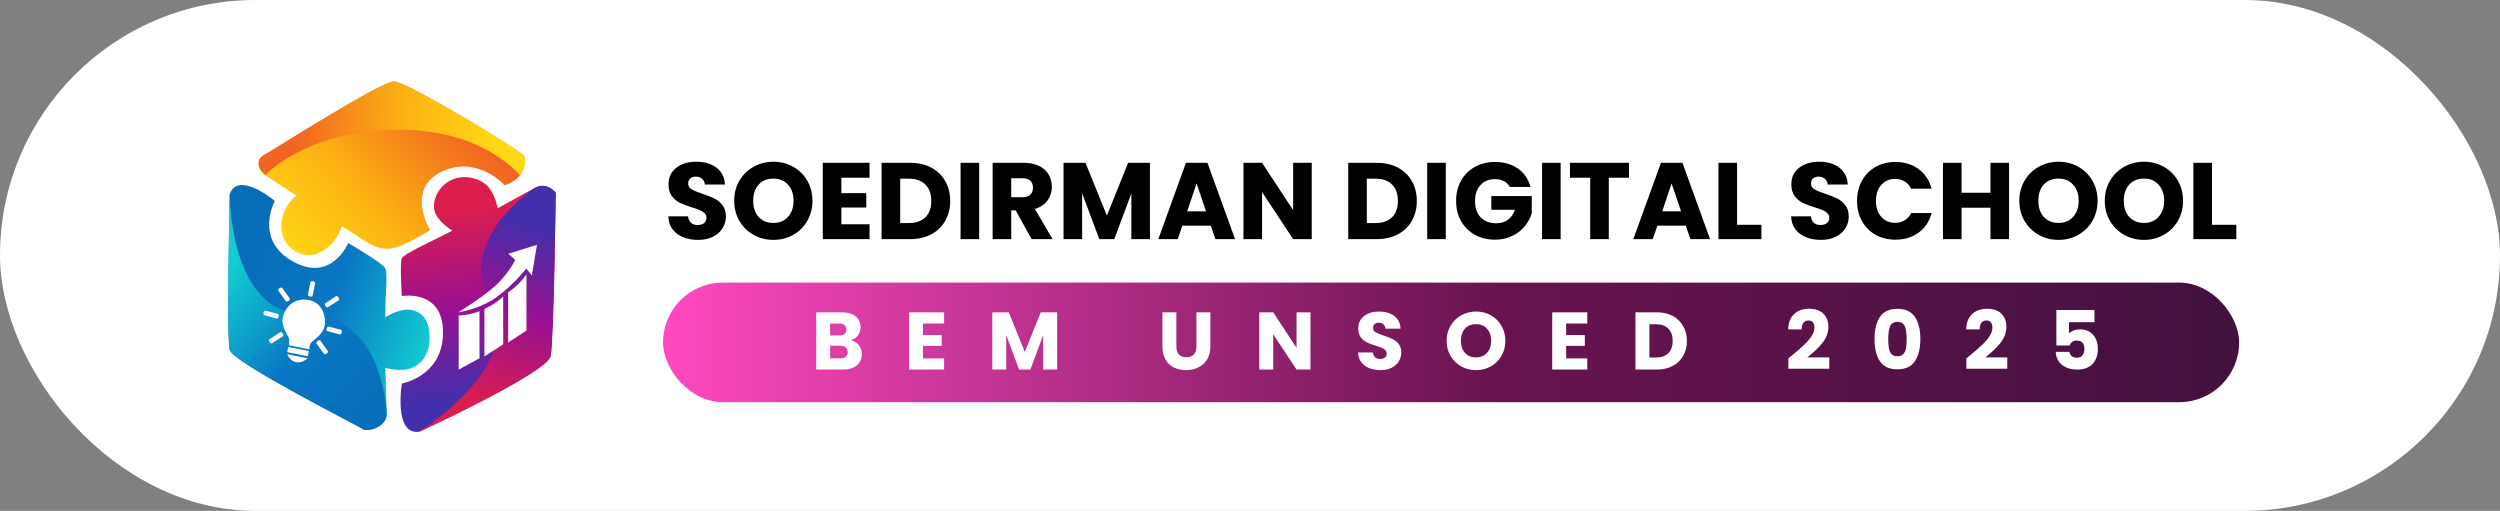 <svg width="460" height="94" viewBox="0 0 460 94" fill="none" xmlns="http://www.w3.org/2000/svg">
<rect x="0" y="0" width="460" height="94" fill="#808080" stroke="none"/>
<rect width="460" height="94" rx="47" fill="white"/>
<path d="M50.57 36.977C50.57 36.977 46.701 44.061 53.862 48.089C61.023 52.117 64.069 44.715 64.069 44.715C64.069 44.715 69.956 48.172 70.736 49.159C71.516 50.147 70.842 53.373 70.9 58.378C70.9 58.378 73.041 56.979 75.016 56.979C76.992 56.979 79.049 58.296 79.049 62.082C79.049 65.869 76.909 67.515 75.016 67.927C73.123 68.338 70.9 67.68 70.9 67.68C70.9 67.68 71.147 75.175 71.147 76.158C71.147 78.627 67.608 79.532 66.785 78.956C65.962 78.38 42.832 66.692 42.256 64.387C41.68 62.082 42.256 35.743 42.256 35.743C43.82 31.298 50.57 36.977 50.57 36.977Z" fill="url(#paint0_linear_590_8)"/>
<path d="M73.945 70.561C73.945 70.561 81.519 69.243 81.519 61.177C81.519 53.11 73.945 54.477 73.945 54.477C73.945 54.477 73.528 48.336 73.945 47.513C74.361 46.69 78.778 44.715 83.239 42.445C83.239 42.445 81.037 41.147 80.161 39.376C79.286 37.605 80.264 34.497 82.949 33.169C85.634 31.842 88.767 33.01 89.975 34.525C91.183 36.04 91.578 38.324 91.578 38.324C91.578 38.324 97.635 34.96 98.516 34.525C100.73 33.431 102.261 35.496 102.261 35.496C102.261 35.496 101.97 62.503 101.319 65.462C100.668 68.42 77.074 79.45 77.074 79.45C72.396 80.018 73.945 70.561 73.945 70.561Z" fill="url(#paint1_linear_590_8)"/>
<path d="M101.321 65.525C101.803 62.465 102.264 35.477 102.264 35.477C102.264 35.477 100.732 33.412 98.519 34.506C98.519 34.506 83.659 43.974 90.244 55.662C96.829 67.35 76.827 79.615 76.827 79.615C76.827 79.615 100.84 68.585 101.321 65.525Z" fill="url(#paint2_linear_590_8)"/>
<path d="M81.189 31.627C74.604 34.837 79.132 42.328 79.132 42.328C79.132 42.328 73.946 45.785 71.312 45.785C68.678 45.785 67.21 44.253 62.834 41.587C62.834 41.587 62.656 42.904 61.352 44.468C60.049 46.032 57.484 47.925 54.603 46.361C51.722 44.797 51.31 41.998 52.133 39.447C52.956 36.895 54.603 36.003 54.603 36.003C51.603 34.1 49.248 32.557 48.676 32.121C46.948 30.804 47.524 29.158 48.676 28.582C49.829 28.005 70.324 15.049 72.547 15C74.769 14.952 95.429 27.512 96.252 28.582C97.076 29.652 96.252 31.38 95.758 32.121C94.856 33.474 92.878 34.096 92.878 34.096C92.878 34.096 87.774 28.417 81.189 31.627Z" fill="url(#paint3_linear_590_8)"/>
<path d="M96.356 28.582C97.179 29.652 96.191 31.545 95.697 32.286C95.697 32.286 88.749 23.458 72.321 23.89C55.892 24.322 48.862 32.204 48.862 32.204C47.133 30.887 47.298 29.158 48.45 28.582C49.603 28.006 69.872 15.054 72.321 15.001C74.769 14.947 95.533 27.512 96.356 28.582Z" fill="url(#paint4_linear_590_8)"/>
<path d="M42.265 64.387C42.841 66.692 65.971 78.38 66.794 78.956C67.617 79.532 71.156 78.627 71.156 76.158C71.156 76.158 70.653 57.885 56.331 57.885C42.009 57.885 42.265 35.496 42.265 35.496C42.265 35.496 41.689 62.082 42.265 64.387Z" fill="url(#paint5_linear_590_8)"/>
<path d="M88.227 65.919L84.4 68.009V58.049C85.795 57.974 86.622 57.828 88.227 57.267V65.919Z" fill="white"/>
<path d="M92.59 63.351L89.133 65.581V56.856C90.573 56.115 91.19 55.827 92.59 54.551V63.351Z" fill="white"/>
<path d="M96.87 60.816L93.495 63.029V53.81C95.049 52.702 95.763 51.963 96.87 50.518V60.816Z" fill="white"/>
<path d="M91.602 54.51C88.433 56.898 84.317 57.473 84.317 57.473C84.317 57.473 88.104 55.168 90.738 52.946C93.372 50.723 94.812 47.843 94.812 47.843L93.536 46.69L98.804 45.044L97.858 50.682L96.829 49.406C96.829 49.406 94.771 52.121 91.602 54.51Z" fill="white"/>
<path d="M53.144 63.522L56.942 64.288C56.942 64.288 56.857 63.373 57.402 62.899C57.947 62.425 59.144 61.608 59.621 60.357C60.098 59.106 59.768 55.531 56.495 55.15C53.223 54.769 51.952 57.736 51.971 59.031C51.991 60.327 52.836 61.484 53.086 62.028C53.335 62.572 53.144 63.522 53.144 63.522Z" fill="white"/>
<rect x="53.028" y="63.836" width="3.875" height="0.969" transform="rotate(11.394 53.028 63.836)" fill="white"/>
<path d="M54.488 66.646C53.293 66.422 52.84 65.173 52.84 65.173L56.576 65.917C56.576 65.917 55.684 66.869 54.488 66.646Z" fill="white"/>
<path d="M57.141 51.821C57.472 51.687 57.659 51.653 58.004 51.995L57.5 54.499C57.099 54.646 56.916 54.586 56.636 54.325L57.141 51.821Z" fill="white"/>
<path d="M48.54 57.98C48.425 57.642 48.404 57.453 48.766 57.129L51.234 57.785C51.357 58.194 51.285 58.372 51.008 58.636L48.54 57.98Z" fill="white"/>
<path d="M60.151 60.91C60.037 60.572 60.015 60.383 60.377 60.059L62.845 60.715C62.968 61.124 62.897 61.303 62.619 61.566L60.151 60.91Z" fill="white"/>
<path d="M49.987 63.204C49.659 63.062 49.504 62.951 49.507 62.466L51.65 61.076C52.036 61.259 52.12 61.432 52.129 61.815L49.987 63.204Z" fill="white"/>
<path d="M60.264 56.578C59.936 56.435 59.781 56.325 59.784 55.839L61.927 54.45C62.313 54.633 62.397 54.806 62.406 55.188L60.264 56.578Z" fill="white"/>
<path d="M60.371 64.677C60.243 65.011 60.139 65.171 59.654 65.188L58.174 63.107C58.34 62.714 58.509 62.622 58.891 62.597L60.371 64.677Z" fill="white"/>
<path d="M53.355 54.98C53.227 55.314 53.123 55.473 52.638 55.491L51.157 53.41C51.324 53.016 51.493 52.925 51.875 52.899L53.355 54.98Z" fill="white"/>
<path d="M128.447 44.14C127.42 44.14 126.5 43.973 125.687 43.64C124.874 43.307 124.22 42.813 123.727 42.16C123.247 41.507 122.994 40.72 122.967 39.8H126.607C126.66 40.32 126.84 40.72 127.147 41C127.454 41.267 127.854 41.4 128.347 41.4C128.854 41.4 129.254 41.287 129.547 41.06C129.84 40.82 129.987 40.493 129.987 40.08C129.987 39.733 129.867 39.447 129.627 39.22C129.4 38.993 129.114 38.807 128.767 38.66C128.434 38.513 127.954 38.347 127.327 38.16C126.42 37.88 125.68 37.6 125.107 37.32C124.534 37.04 124.04 36.627 123.627 36.08C123.214 35.533 123.007 34.82 123.007 33.94C123.007 32.633 123.48 31.613 124.427 30.88C125.374 30.133 126.607 29.76 128.127 29.76C129.674 29.76 130.92 30.133 131.867 30.88C132.814 31.613 133.32 32.64 133.387 33.96H129.687C129.66 33.507 129.494 33.153 129.187 32.9C128.88 32.633 128.487 32.5 128.007 32.5C127.594 32.5 127.26 32.613 127.007 32.84C126.754 33.053 126.627 33.367 126.627 33.78C126.627 34.233 126.84 34.587 127.267 34.84C127.694 35.093 128.36 35.367 129.267 35.66C130.174 35.967 130.907 36.26 131.467 36.54C132.04 36.82 132.534 37.227 132.947 37.76C133.36 38.293 133.567 38.98 133.567 39.82C133.567 40.62 133.36 41.347 132.947 42C132.547 42.653 131.96 43.173 131.187 43.56C130.414 43.947 129.5 44.14 128.447 44.14ZM142.312 44.14C140.992 44.14 139.778 43.833 138.672 43.22C137.578 42.607 136.705 41.753 136.052 40.66C135.412 39.553 135.092 38.313 135.092 36.94C135.092 35.567 135.412 34.333 136.052 33.24C136.705 32.147 137.578 31.293 138.672 30.68C139.778 30.067 140.992 29.76 142.312 29.76C143.632 29.76 144.838 30.067 145.932 30.68C147.038 31.293 147.905 32.147 148.532 33.24C149.172 34.333 149.492 35.567 149.492 36.94C149.492 38.313 149.172 39.553 148.532 40.66C147.892 41.753 147.025 42.607 145.932 43.22C144.838 43.833 143.632 44.14 142.312 44.14ZM142.312 41.02C143.432 41.02 144.325 40.647 144.992 39.9C145.672 39.153 146.012 38.167 146.012 36.94C146.012 35.7 145.672 34.713 144.992 33.98C144.325 33.233 143.432 32.86 142.312 32.86C141.178 32.86 140.272 33.227 139.592 33.96C138.925 34.693 138.592 35.687 138.592 36.94C138.592 38.18 138.925 39.173 139.592 39.92C140.272 40.653 141.178 41.02 142.312 41.02ZM154.814 32.7V35.54H159.394V38.18H154.814V41.26H159.994V44H151.394V29.96H159.994V32.7H154.814ZM167.475 29.96C168.955 29.96 170.248 30.253 171.355 30.84C172.461 31.427 173.315 32.253 173.915 33.32C174.528 34.373 174.835 35.593 174.835 36.98C174.835 38.353 174.528 39.573 173.915 40.64C173.315 41.707 172.455 42.533 171.335 43.12C170.228 43.707 168.941 44 167.475 44H162.215V29.96H167.475ZM167.255 41.04C168.548 41.04 169.555 40.687 170.275 39.98C170.995 39.273 171.355 38.273 171.355 36.98C171.355 35.687 170.995 34.68 170.275 33.96C169.555 33.24 168.548 32.88 167.255 32.88H165.635V41.04H167.255ZM180.166 29.96V44H176.746V29.96H180.166ZM189.804 44L186.884 38.7H186.064V44H182.644V29.96H188.384C189.491 29.96 190.431 30.153 191.204 30.54C191.991 30.927 192.578 31.46 192.964 32.14C193.351 32.807 193.544 33.553 193.544 34.38C193.544 35.313 193.278 36.147 192.744 36.88C192.224 37.613 191.451 38.133 190.424 38.44L193.664 44H189.804ZM186.064 36.28H188.184C188.811 36.28 189.278 36.127 189.584 35.82C189.904 35.513 190.064 35.08 190.064 34.52C190.064 33.987 189.904 33.567 189.584 33.26C189.278 32.953 188.811 32.8 188.184 32.8H186.064V36.28ZM211.591 29.96V44H208.171V35.58L205.031 44H202.271L199.111 35.56V44H195.691V29.96H199.731L203.671 39.68L207.571 29.96H211.591ZM222.791 41.52H217.551L216.711 44H213.131L218.211 29.96H222.171L227.251 44H223.631L222.791 41.52ZM221.911 38.88L220.171 33.74L218.451 38.88H221.911ZM241.357 44H237.937L232.217 35.34V44H228.797V29.96H232.217L237.937 38.66V29.96H241.357V44ZM253.334 29.96C254.814 29.96 256.107 30.253 257.214 30.84C258.321 31.427 259.174 32.253 259.774 33.32C260.387 34.373 260.694 35.593 260.694 36.98C260.694 38.353 260.387 39.573 259.774 40.64C259.174 41.707 258.314 42.533 257.194 43.12C256.087 43.707 254.801 44 253.334 44H248.074V29.96H253.334ZM253.114 41.04C254.407 41.04 255.414 40.687 256.134 39.98C256.854 39.273 257.214 38.273 257.214 36.98C257.214 35.687 256.854 34.68 256.134 33.96C255.414 33.24 254.407 32.88 253.114 32.88H251.494V41.04H253.114ZM266.025 29.96V44H262.605V29.96H266.025ZM277.824 34.4C277.57 33.933 277.204 33.58 276.724 33.34C276.257 33.087 275.704 32.96 275.064 32.96C273.957 32.96 273.07 33.327 272.404 34.06C271.737 34.78 271.404 35.747 271.404 36.96C271.404 38.253 271.75 39.267 272.444 40C273.15 40.72 274.117 41.08 275.344 41.08C276.184 41.08 276.89 40.867 277.464 40.44C278.05 40.013 278.477 39.4 278.744 38.6H274.404V36.08H281.844V39.26C281.59 40.113 281.157 40.907 280.544 41.64C279.944 42.373 279.177 42.967 278.244 43.42C277.31 43.873 276.257 44.1 275.084 44.1C273.697 44.1 272.457 43.8 271.364 43.2C270.284 42.587 269.437 41.74 268.824 40.66C268.224 39.58 267.924 38.347 267.924 36.96C267.924 35.573 268.224 34.34 268.824 33.26C269.437 32.167 270.284 31.32 271.364 30.72C272.444 30.107 273.677 29.8 275.064 29.8C276.744 29.8 278.157 30.207 279.304 31.02C280.464 31.833 281.23 32.96 281.604 34.4H277.824ZM287.158 29.96V44H283.738V29.96H287.158ZM299.736 29.96V32.7H296.016V44H292.596V32.7H288.876V29.96H299.736ZM310.193 41.52H304.953L304.113 44H300.533L305.613 29.96H309.573L314.653 44H311.033L310.193 41.52ZM309.313 38.88L307.573 33.74L305.853 38.88H309.313ZM319.619 41.36H324.099V44H316.199V29.96H319.619V41.36ZM335.049 44.14C334.022 44.14 333.102 43.973 332.289 43.64C331.475 43.307 330.822 42.813 330.329 42.16C329.849 41.507 329.595 40.72 329.569 39.8H333.209C333.262 40.32 333.442 40.72 333.749 41C334.055 41.267 334.455 41.4 334.949 41.4C335.455 41.4 335.855 41.287 336.149 41.06C336.442 40.82 336.589 40.493 336.589 40.08C336.589 39.733 336.469 39.447 336.229 39.22C336.002 38.993 335.715 38.807 335.369 38.66C335.035 38.513 334.555 38.347 333.929 38.16C333.022 37.88 332.282 37.6 331.709 37.32C331.135 37.04 330.642 36.627 330.229 36.08C329.815 35.533 329.609 34.82 329.609 33.94C329.609 32.633 330.082 31.613 331.029 30.88C331.975 30.133 333.209 29.76 334.729 29.76C336.275 29.76 337.522 30.133 338.469 30.88C339.415 31.613 339.922 32.64 339.989 33.96H336.289C336.262 33.507 336.095 33.153 335.789 32.9C335.482 32.633 335.089 32.5 334.609 32.5C334.195 32.5 333.862 32.613 333.609 32.84C333.355 33.053 333.229 33.367 333.229 33.78C333.229 34.233 333.442 34.587 333.869 34.84C334.295 35.093 334.962 35.367 335.869 35.66C336.775 35.967 337.509 36.26 338.069 36.54C338.642 36.82 339.135 37.227 339.549 37.76C339.962 38.293 340.169 38.98 340.169 39.82C340.169 40.62 339.962 41.347 339.549 42C339.149 42.653 338.562 43.173 337.789 43.56C337.015 43.947 336.102 44.14 335.049 44.14ZM341.693 36.96C341.693 35.573 341.993 34.34 342.593 33.26C343.193 32.167 344.027 31.32 345.093 30.72C346.173 30.107 347.393 29.8 348.753 29.8C350.42 29.8 351.847 30.24 353.033 31.12C354.22 32 355.013 33.2 355.413 34.72H351.653C351.373 34.133 350.973 33.687 350.453 33.38C349.947 33.073 349.367 32.92 348.713 32.92C347.66 32.92 346.807 33.287 346.153 34.02C345.5 34.753 345.173 35.733 345.173 36.96C345.173 38.187 345.5 39.167 346.153 39.9C346.807 40.633 347.66 41 348.713 41C349.367 41 349.947 40.847 350.453 40.54C350.973 40.233 351.373 39.787 351.653 39.2H355.413C355.013 40.72 354.22 41.92 353.033 42.8C351.847 43.667 350.42 44.1 348.753 44.1C347.393 44.1 346.173 43.8 345.093 43.2C344.027 42.587 343.193 41.74 342.593 40.66C341.993 39.58 341.693 38.347 341.693 36.96ZM369.668 29.96V44H366.248V38.22H360.928V44H357.508V29.96H360.928V35.46H366.248V29.96H369.668ZM378.776 44.14C377.456 44.14 376.243 43.833 375.136 43.22C374.043 42.607 373.17 41.753 372.516 40.66C371.876 39.553 371.556 38.313 371.556 36.94C371.556 35.567 371.876 34.333 372.516 33.24C373.17 32.147 374.043 31.293 375.136 30.68C376.243 30.067 377.456 29.76 378.776 29.76C380.096 29.76 381.303 30.067 382.396 30.68C383.503 31.293 384.37 32.147 384.996 33.24C385.636 34.333 385.956 35.567 385.956 36.94C385.956 38.313 385.636 39.553 384.996 40.66C384.356 41.753 383.49 42.607 382.396 43.22C381.303 43.833 380.096 44.14 378.776 44.14ZM378.776 41.02C379.896 41.02 380.79 40.647 381.456 39.9C382.136 39.153 382.476 38.167 382.476 36.94C382.476 35.7 382.136 34.713 381.456 33.98C380.79 33.233 379.896 32.86 378.776 32.86C377.643 32.86 376.736 33.227 376.056 33.96C375.39 34.693 375.056 35.687 375.056 36.94C375.056 38.18 375.39 39.173 376.056 39.92C376.736 40.653 377.643 41.02 378.776 41.02ZM394.499 44.14C393.179 44.14 391.966 43.833 390.859 43.22C389.766 42.607 388.892 41.753 388.239 40.66C387.599 39.553 387.279 38.313 387.279 36.94C387.279 35.567 387.599 34.333 388.239 33.24C388.892 32.147 389.766 31.293 390.859 30.68C391.966 30.067 393.179 29.76 394.499 29.76C395.819 29.76 397.026 30.067 398.119 30.68C399.226 31.293 400.092 32.147 400.719 33.24C401.359 34.333 401.679 35.567 401.679 36.94C401.679 38.313 401.359 39.553 400.719 40.66C400.079 41.753 399.212 42.607 398.119 43.22C397.026 43.833 395.819 44.14 394.499 44.14ZM394.499 41.02C395.619 41.02 396.512 40.647 397.179 39.9C397.859 39.153 398.199 38.167 398.199 36.94C398.199 35.7 397.859 34.713 397.179 33.98C396.512 33.233 395.619 32.86 394.499 32.86C393.366 32.86 392.459 33.227 391.779 33.96C391.112 34.693 390.779 35.687 390.779 36.94C390.779 38.18 391.112 39.173 391.779 39.92C392.459 40.653 393.366 41.02 394.499 41.02ZM407.002 41.36H411.482V44H403.582V29.96H407.002V41.36Z" fill="black"/>
<rect x="122" y="52" width="290" height="22" rx="11" fill="url(#paint6_linear_590_8)"/>
<path d="M156.555 62.6C157.165 62.73 157.655 63.035 158.025 63.515C158.395 63.985 158.58 64.525 158.58 65.135C158.58 66.015 158.27 66.715 157.65 67.235C157.04 67.745 156.185 68 155.085 68H150.18V57.47H154.92C155.99 57.47 156.825 57.715 157.425 58.205C158.035 58.695 158.34 59.36 158.34 60.2C158.34 60.82 158.175 61.335 157.845 61.745C157.525 62.155 157.095 62.44 156.555 62.6ZM152.745 61.73H154.425C154.845 61.73 155.165 61.64 155.385 61.46C155.615 61.27 155.73 60.995 155.73 60.635C155.73 60.275 155.615 60 155.385 59.81C155.165 59.62 154.845 59.525 154.425 59.525H152.745V61.73ZM154.635 65.93C155.065 65.93 155.395 65.835 155.625 65.645C155.865 65.445 155.985 65.16 155.985 64.79C155.985 64.42 155.86 64.13 155.61 63.92C155.37 63.71 155.035 63.605 154.605 63.605H152.745V65.93H154.635ZM169.833 59.525V61.655H173.268V63.635H169.833V65.945H173.718V68H167.268V57.47H173.718V59.525H169.833ZM194.508 57.47V68H191.943V61.685L189.588 68H187.518L185.148 61.67V68H182.583V57.47H185.613L188.568 64.76L191.493 57.47H194.508ZM216.452 57.47V63.77C216.452 64.4 216.607 64.885 216.917 65.225C217.227 65.565 217.682 65.735 218.282 65.735C218.882 65.735 219.342 65.565 219.662 65.225C219.982 64.885 220.142 64.4 220.142 63.77V57.47H222.707V63.755C222.707 64.695 222.507 65.49 222.107 66.14C221.707 66.79 221.167 67.28 220.487 67.61C219.817 67.94 219.067 68.105 218.237 68.105C217.407 68.105 216.662 67.945 216.002 67.625C215.352 67.295 214.837 66.805 214.457 66.155C214.077 65.495 213.887 64.695 213.887 63.755V57.47H216.452ZM241.128 68H238.563L234.273 61.505V68H231.708V57.47H234.273L238.563 63.995V57.47H241.128V68ZM253.997 68.105C253.227 68.105 252.537 67.98 251.927 67.73C251.317 67.48 250.827 67.11 250.457 66.62C250.097 66.13 249.907 65.54 249.887 64.85H252.617C252.657 65.24 252.792 65.54 253.022 65.75C253.252 65.95 253.552 66.05 253.922 66.05C254.302 66.05 254.602 65.965 254.822 65.795C255.042 65.615 255.152 65.37 255.152 65.06C255.152 64.8 255.062 64.585 254.882 64.415C254.712 64.245 254.497 64.105 254.237 63.995C253.987 63.885 253.627 63.76 253.157 63.62C252.477 63.41 251.922 63.2 251.492 62.99C251.062 62.78 250.692 62.47 250.382 62.06C250.072 61.65 249.917 61.115 249.917 60.455C249.917 59.475 250.272 58.71 250.982 58.16C251.692 57.6 252.617 57.32 253.757 57.32C254.917 57.32 255.852 57.6 256.562 58.16C257.272 58.71 257.652 59.48 257.702 60.47H254.927C254.907 60.13 254.782 59.865 254.552 59.675C254.322 59.475 254.027 59.375 253.667 59.375C253.357 59.375 253.107 59.46 252.917 59.63C252.727 59.79 252.632 60.025 252.632 60.335C252.632 60.675 252.792 60.94 253.112 61.13C253.432 61.32 253.932 61.525 254.612 61.745C255.292 61.975 255.842 62.195 256.262 62.405C256.692 62.615 257.062 62.92 257.372 63.32C257.682 63.72 257.837 64.235 257.837 64.865C257.837 65.465 257.682 66.01 257.372 66.5C257.072 66.99 256.632 67.38 256.052 67.67C255.472 67.96 254.787 68.105 253.997 68.105ZM271.596 68.105C270.606 68.105 269.696 67.875 268.866 67.415C268.046 66.955 267.391 66.315 266.901 65.495C266.421 64.665 266.181 63.735 266.181 62.705C266.181 61.675 266.421 60.75 266.901 59.93C267.391 59.11 268.046 58.47 268.866 58.01C269.696 57.55 270.606 57.32 271.596 57.32C272.586 57.32 273.491 57.55 274.311 58.01C275.141 58.47 275.791 59.11 276.261 59.93C276.741 60.75 276.981 61.675 276.981 62.705C276.981 63.735 276.741 64.665 276.261 65.495C275.781 66.315 275.131 66.955 274.311 67.415C273.491 67.875 272.586 68.105 271.596 68.105ZM271.596 65.765C272.436 65.765 273.106 65.485 273.606 64.925C274.116 64.365 274.371 63.625 274.371 62.705C274.371 61.775 274.116 61.035 273.606 60.485C273.106 59.925 272.436 59.645 271.596 59.645C270.746 59.645 270.066 59.92 269.556 60.47C269.056 61.02 268.806 61.765 268.806 62.705C268.806 63.635 269.056 64.38 269.556 64.94C270.066 65.49 270.746 65.765 271.596 65.765ZM288.173 59.525V61.655H291.608V63.635H288.173V65.945H292.058V68H285.608V57.47H292.058V59.525H288.173ZM304.868 57.47C305.978 57.47 306.948 57.69 307.778 58.13C308.608 58.57 309.248 59.19 309.698 59.99C310.158 60.78 310.388 61.695 310.388 62.735C310.388 63.765 310.158 64.68 309.698 65.48C309.248 66.28 308.603 66.9 307.763 67.34C306.933 67.78 305.968 68 304.868 68H300.923V57.47H304.868ZM304.703 65.78C305.673 65.78 306.428 65.515 306.968 64.985C307.508 64.455 307.778 63.705 307.778 62.735C307.778 61.765 307.508 61.01 306.968 60.47C306.428 59.93 305.673 59.66 304.703 59.66H303.488V65.78H304.703ZM329.055 65.945C329.395 65.675 329.55 65.55 329.52 65.57C330.5 64.76 331.27 64.095 331.83 63.575C332.4 63.055 332.88 62.51 333.27 61.94C333.66 61.37 333.855 60.815 333.855 60.275C333.855 59.865 333.76 59.545 333.57 59.315C333.38 59.085 333.095 58.97 332.715 58.97C332.335 58.97 332.035 59.115 331.815 59.405C331.605 59.685 331.5 60.085 331.5 60.605H329.025C329.045 59.755 329.225 59.045 329.565 58.475C329.915 57.905 330.37 57.485 330.93 57.215C331.5 56.945 332.13 56.81 332.82 56.81C334.01 56.81 334.905 57.115 335.505 57.725C336.115 58.335 336.42 59.13 336.42 60.11C336.42 61.18 336.055 62.175 335.325 63.095C334.595 64.005 333.665 64.895 332.535 65.765H336.585V67.85H329.055V65.945ZM344.914 62.375C344.914 60.655 345.244 59.3 345.904 58.31C346.574 57.32 347.649 56.825 349.129 56.825C350.609 56.825 351.679 57.32 352.339 58.31C353.009 59.3 353.344 60.655 353.344 62.375C353.344 64.115 353.009 65.48 352.339 66.47C351.679 67.46 350.609 67.955 349.129 67.955C347.649 67.955 346.574 67.46 345.904 66.47C345.244 65.48 344.914 64.115 344.914 62.375ZM350.824 62.375C350.824 61.365 350.714 60.59 350.494 60.05C350.274 59.5 349.819 59.225 349.129 59.225C348.439 59.225 347.984 59.5 347.764 60.05C347.544 60.59 347.434 61.365 347.434 62.375C347.434 63.055 347.474 63.62 347.554 64.07C347.634 64.51 347.794 64.87 348.034 65.15C348.284 65.42 348.649 65.555 349.129 65.555C349.609 65.555 349.969 65.42 350.209 65.15C350.459 64.87 350.624 64.51 350.704 64.07C350.784 63.62 350.824 63.055 350.824 62.375ZM361.809 65.945C362.149 65.675 362.304 65.55 362.274 65.57C363.254 64.76 364.024 64.095 364.584 63.575C365.154 63.055 365.634 62.51 366.024 61.94C366.414 61.37 366.609 60.815 366.609 60.275C366.609 59.865 366.514 59.545 366.324 59.315C366.134 59.085 365.849 58.97 365.469 58.97C365.089 58.97 364.789 59.115 364.569 59.405C364.359 59.685 364.254 60.085 364.254 60.605H361.779C361.799 59.755 361.979 59.045 362.319 58.475C362.669 57.905 363.124 57.485 363.684 57.215C364.254 56.945 364.884 56.81 365.574 56.81C366.764 56.81 367.659 57.115 368.259 57.725C368.869 58.335 369.174 59.13 369.174 60.11C369.174 61.18 368.809 62.175 368.079 63.095C367.349 64.005 366.419 64.895 365.289 65.765H369.339V67.85H361.809V65.945ZM385.379 59.285H380.699V61.355C380.899 61.135 381.179 60.955 381.539 60.815C381.899 60.675 382.289 60.605 382.709 60.605C383.459 60.605 384.079 60.775 384.569 61.115C385.069 61.455 385.434 61.895 385.664 62.435C385.894 62.975 386.009 63.56 386.009 64.19C386.009 65.36 385.679 66.29 385.019 66.98C384.359 67.66 383.429 68 382.229 68C381.429 68 380.734 67.865 380.144 67.595C379.554 67.315 379.099 66.93 378.779 66.44C378.459 65.95 378.284 65.385 378.254 64.745H380.759C380.819 65.055 380.964 65.315 381.194 65.525C381.424 65.725 381.739 65.825 382.139 65.825C382.609 65.825 382.959 65.675 383.189 65.375C383.419 65.075 383.534 64.675 383.534 64.175C383.534 63.685 383.414 63.31 383.174 63.05C382.934 62.79 382.584 62.66 382.124 62.66C381.784 62.66 381.504 62.745 381.284 62.915C381.064 63.075 380.919 63.29 380.849 63.56H378.374V57.035H385.379V59.285Z" fill="white"/>
<defs>
<linearGradient id="paint0_linear_590_8" x1="42.009" y1="51.958" x2="79.049" y2="64.993" gradientUnits="userSpaceOnUse">
<stop stop-color="#066DB8"/>
<stop offset="0.499" stop-color="#0977C3"/>
<stop offset="1" stop-color="#12CDD1"/>
</linearGradient>
<linearGradient id="paint1_linear_590_8" x1="86.622" y1="37.8" x2="90.738" y2="73.359" gradientUnits="userSpaceOnUse">
<stop offset="0.005" stop-color="#DC1E4E"/>
<stop offset="0.501" stop-color="#9B108F"/>
<stop offset="0.991" stop-color="#422FAC"/>
</linearGradient>
<linearGradient id="paint2_linear_590_8" x1="88.186" y1="74.676" x2="98.639" y2="40.764" gradientUnits="userSpaceOnUse">
<stop offset="0.005" stop-color="#DC1E4E"/>
<stop offset="0.495" stop-color="#9B108F"/>
<stop offset="0.991" stop-color="#422FAC"/>
</linearGradient>
<linearGradient id="paint3_linear_590_8" x1="80.86" y1="18.375" x2="51.557" y2="46.69" gradientUnits="userSpaceOnUse">
<stop stop-color="#F26422"/>
<stop offset="0.557" stop-color="#FCB412"/>
<stop offset="1" stop-color="#FED815"/>
</linearGradient>
<linearGradient id="paint4_linear_590_8" x1="54.027" y1="23.561" x2="91.231" y2="24.795" gradientUnits="userSpaceOnUse">
<stop stop-color="#F26422"/>
<stop offset="0.557" stop-color="#FCB412"/>
<stop offset="1" stop-color="#FED815"/>
</linearGradient>
<linearGradient id="paint5_linear_590_8" x1="75.35" y1="71.362" x2="45.726" y2="45.589" gradientUnits="userSpaceOnUse">
<stop stop-color="#066DB8"/>
<stop offset="0.499" stop-color="#0977C3"/>
<stop offset="1" stop-color="#12CDD1"/>
</linearGradient>
<linearGradient id="paint6_linear_590_8" x1="122" y1="63" x2="412" y2="63" gradientUnits="userSpaceOnUse">
<stop stop-color="#FF49C0"/>
<stop offset="0.524" stop-color="#691350"/>
<stop offset="1" stop-color="#42113E"/>
</linearGradient>
</defs>
</svg>
